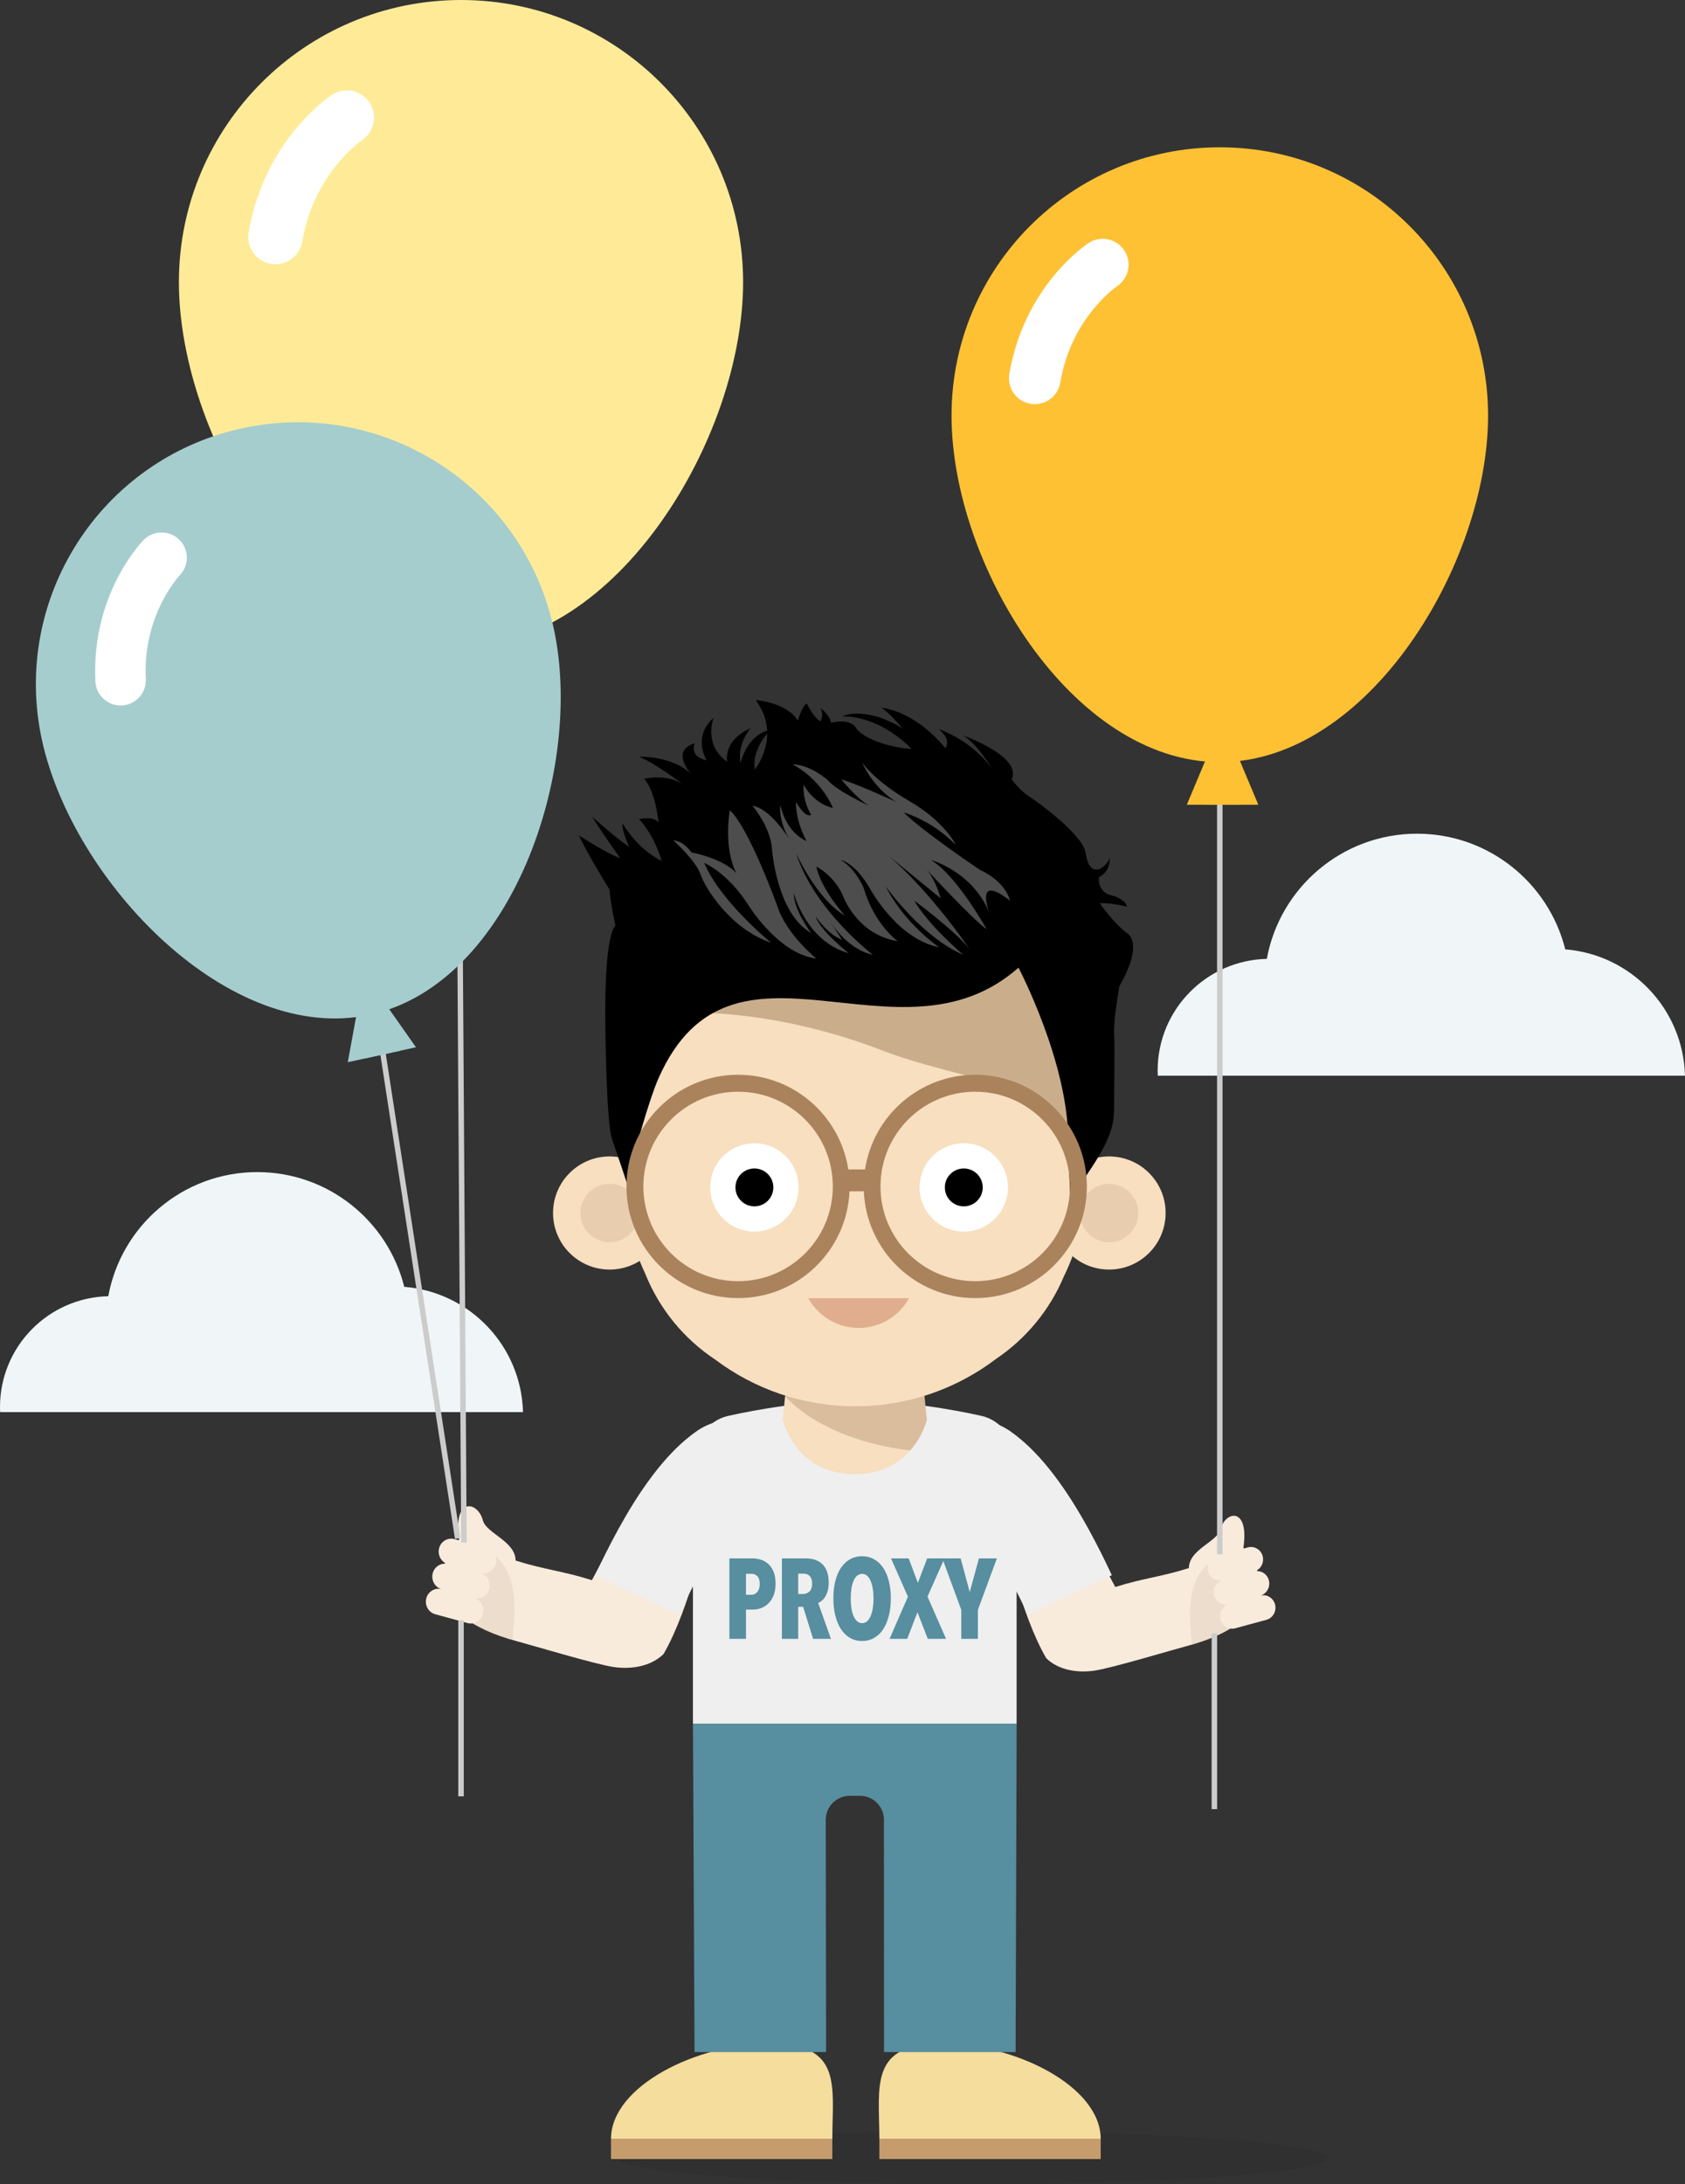 <svg xmlns="http://www.w3.org/2000/svg" xmlns:xlink="http://www.w3.org/1999/xlink" width="162.939" height="211.186" viewBox="0 0 162.939 211.186"><rect x="0" y="0" width="162.939" height="211.186" fill="#333333" stroke="none"/><defs><path id="a" d="M0 0h162.94v211.186H0z"/></defs><clipPath id="b"><use xlink:href="#a" overflow="visible"/></clipPath><g clip-path="url(#b)"><defs><path id="c" d="M0 0h162.94v211.186H0z"/></defs><clipPath id="d"><use xlink:href="#c" overflow="visible"/></clipPath><path clip-path="url(#d)" fill="#F0F6F7" d="M50.574 136.535c-.167-6.41-5.162-11.612-11.483-12.112-1.59-6.372-7.35-11.094-14.213-11.094-7.186 0-13.16 5.177-14.407 12.002C4.665 125.465 0 130.208 0 136.045c0 .163.005.326.013.49h50.56zM162.938 104.01c-.17-6.464-5.204-11.712-11.578-12.216-1.604-6.424-7.41-11.184-14.332-11.184-7.246 0-13.27 5.22-14.527 12.102-5.853.134-10.557 4.917-10.557 10.8 0 .168.006.333.014.497h50.98z"/><g opacity=".07" clip-path="url(#d)"><defs><path id="e" d="M59.745 206.092h68.606v5.094H59.746z"/></defs><clipPath id="f"><use xlink:href="#e" overflow="visible"/></clipPath><path clip-path="url(#f)" d="M128.353 208.638c0 1.407-15.358 2.548-34.304 2.548s-34.304-1.14-34.304-2.548 15.358-2.547 34.303-2.547 34.303 1.14 34.303 2.548"/></g><path clip-path="url(#d)" fill="#F9EBDC" d="M50.004 158.695c1.455.387 7.637 2.246 9.336 2.488 1.7.242 3.575-.04 4.825-1.254 2.57-4.46 4.256-12.137 4.14-13.09-.273-2.23-3.206-3.165-5.18-2.212-1.97.953-3.147 3.043-4.2 5.01-.564 1.05-1.126 2.1-1.688 3.15-2.826-.895-4.55-1.006-7.376-1.898-.023-1.892-2.833-2.613-3.17-3.895-.492-1.864-2.91-2.283-2.29 1.877-2.032 2.1-3.747 7.34 5.604 9.823"/><g opacity=".08" clip-path="url(#d)"><defs><path id="g" d="M42.58 149.34h7.17v9.228h-7.17z"/></defs><clipPath id="h"><use xlink:href="#g" overflow="visible"/></clipPath><path clip-path="url(#h)" fill="#603813" d="M44.66 149.34c.153.04.3.118.455.13 5.928.393 4.51 7.603 4.437 9.098-1.527-.063.014.004 0 0-9.668-2.734-7.17-6.77-4.892-9.227"/></g><path clip-path="url(#d)" fill="#F9EBDC" d="M42.457 149.704c.17-.666.837-1.066 1.483-.89l3.137.853c.645.177 1.033.864.863 1.53-.17.667-.837 1.068-1.482.892.645.176 1.033.864.863 1.53s-.837 1.067-1.482.892c.645.176 1.034.864.863 1.53-.17.666-.836 1.067-1.48.893l-3.138-.855c-.646-.176-1.034-.865-.864-1.53.17-.666.838-1.068 1.483-.893-.644-.176-1.033-.865-.862-1.53.17-.667.837-1.067 1.482-.892-.645-.176-1.033-.865-.863-1.53M114.823 159.138c-1.404.372-7.366 2.164-9.005 2.397s-3.448-.038-4.653-1.208c-2.48-4.296-4.104-11.695-3.992-12.612.262-2.15 3.092-3.05 4.993-2.132 1.903.918 3.037 2.933 4.055 4.828l1.628 3.035c2.725-.86 4.39-.967 7.113-1.828.024-1.823 2.734-2.52 3.06-3.753.475-1.796 2.808-2.2 2.21 1.808 1.958 2.024 3.613 7.075-5.407 9.466"/><g opacity=".08" clip-path="url(#d)"><defs><path id="i" d="M115.068 150.125h6.917v8.89h-6.917z"/></defs><clipPath id="j"><use xlink:href="#i" overflow="visible"/></clipPath><path clip-path="url(#j)" fill="#603813" d="M119.98 150.125c-.148.04-.29.113-.44.123-5.718.38-4.35 7.327-4.278 8.767 1.472-.06-.015.004 0 0 9.322-2.633 6.914-6.52 4.717-8.89"/></g><path clip-path="url(#d)" fill="#F9EBDC" d="M122.103 150.474c-.164-.642-.808-1.027-1.43-.858l-3.026.823c-.622.168-.997.832-.833 1.475.165.642.81 1.028 1.43.858-.62.17-.995.834-.832 1.476.164.64.81 1.027 1.43.857-.62.17-.996.834-.832 1.477.164.642.808 1.028 1.43.858l3.026-.823c.622-.17.997-.835.833-1.478-.166-.64-.81-1.027-1.432-.858.622-.17.997-.833.832-1.476-.164-.642-.807-1.027-1.43-.858.623-.17.997-.833.833-1.476"/><path clip-path="url(#d)" fill="#F4DD9D" d="M74.448 197.59c-7.08 0-15.364 4.126-15.364 9.218h21.404c0-5.092 1.04-9.22-6.04-9.22"/><path clip-path="url(#d)" fill="#C69C6D" d="M59.083 206.808h21.404v1.948H59.083z"/><path clip-path="url(#d)" fill="#F4DD9D" d="M91.073 197.59c7.08 0 15.364 4.126 15.364 9.218H85.033c0-5.092-1.04-9.22 6.04-9.22"/><path clip-path="url(#d)" fill="#C69C6D" d="M85.034 206.808h21.404v1.948H85.034z"/><path clip-path="url(#d)" fill="#EFEFEF" d="M97.636 138.347c-.778-.53-1.69-.902-2.664-1.01-.968-.107-1.92.036-2.653.422-.368.173-.664.41-.897.672-.233.253-.4.532-.512.833-.222.59-.207 1.192-.055 1.79.32 1.197.987 2.2 1.14 3.04.152.834.008 1.296.534 1.63l.07.052c.046.04.11.07.203.155.183.153.458.373.81.746.698.706 1.647 1.953 2.527 3.348.88 1.4 1.7 2.925 2.283 4.096.587 1.17.955 1.977.955 1.977l8.134-3.79s-.403-.89-1.07-2.22c-.665-1.327-1.607-3.093-2.71-4.85-1.108-1.757-2.404-3.506-3.666-4.796-.61-.646-1.23-1.174-1.677-1.535-.218-.184-.428-.322-.553-.417l-.2-.146"/><path clip-path="url(#d)" fill="#EFEFEF" d="M94.943 136.908c-2.957-.66-7.52-1.457-12.27-1.46-4.755 0-9.333.8-12.298 1.462-1.874.416-3.367 2.41-3.367 4.328v25.44h31.298v-25.44c.002-1.917-1.49-3.914-3.363-4.33"/><path clip-path="url(#d)" fill="#F7DFBF" d="M89.143 132.478l.484 4.803s-1.216 5.26-6.97 5.26-6.967-5.26-6.967-5.26l.485-4.802h12.968z"/><path clip-path="url(#d)" fill="#578EA0" d="M67.01 166.678l.15 31.735h12.724l-.033-22.46c0-1.28 1.04-2.316 2.317-2.316h.99c1.28 0 2.317 1.037 2.317 2.315l.01 22.46H98.21l.1-31.734h-31.3z"/><path clip-path="url(#d)" fill="#EFEFEF" d="M72.528 145.72c.526-.335.382-.796.534-1.63.152-.84.817-1.845 1.137-3.04.15-.6.165-1.202-.06-1.792-.11-.3-.278-.58-.512-.832-.233-.26-.53-.5-.896-.673-.734-.385-1.686-.527-2.653-.42-.976.11-1.887.483-2.666 1.013l-.2.146c-.125.095-.336.233-.55.417-.45.36-1.068.89-1.677 1.535-1.26 1.292-2.555 3.042-3.662 4.8-1.1 1.756-2.042 3.522-2.706 4.852-.667 1.33-1.07 2.22-1.07 2.22l8.137 3.782s.367-.81.953-1.98c.584-1.17 1.4-2.694 2.28-4.095.878-1.396 1.828-2.645 2.527-3.352.348-.373.624-.593.807-.747.094-.084.158-.114.205-.153l.068-.053z"/><g opacity=".2" clip-path="url(#d)"><defs><path id="k" d="M75.92 132.478h13.707v7.768H75.92z"/></defs><clipPath id="l"><use xlink:href="#k" overflow="visible"/></clipPath><path clip-path="url(#l)" fill="#603813" d="M76.175 132.478l-.254 2.52c2.455 2.66 6.853 4.626 12.094 5.248 1.246-1.417 1.612-2.965 1.612-2.965l-.484-4.802H76.175z"/></g><path clip-path="url(#d)" fill="#F7DFBF" d="M102.865 123.438c1.43-2.925 2.233-6.208 2.233-9.678 0-2.124-.307-4.177-.868-6.122-.218-5.167-1.96-28.057-15.82-28.057H76.95c-14.012 0-15.64 23.377-15.828 28.195-.536 1.905-.83 3.91-.83 5.985 0 3.347.752 6.518 2.09 9.363 1.366 3.428 3.75 6.332 6.788 8.34 3.76 2.827 8.444 4.508 13.526 4.508 5.132 0 9.857-1.714 13.636-4.592 2.882-1.942 5.17-4.7 6.533-7.94"/><path clip-path="url(#d)" fill="#F7DFBF" d="M64.417 117.283c0 3.02-2.448 5.47-5.468 5.47s-5.47-2.448-5.47-5.47c0-3.02 2.45-5.468 5.47-5.468s5.467 2.447 5.467 5.468M112.716 117.283c0 3.02-2.448 5.47-5.47 5.47-3.02 0-5.468-2.448-5.468-5.47 0-3.02 2.45-5.468 5.47-5.468 3.02 0 5.468 2.447 5.468 5.468"/><path clip-path="url(#d)" fill="#FFF" d="M77.222 114.81c0 2.36-1.913 4.272-4.272 4.272-2.36 0-4.273-1.912-4.273-4.272 0-2.36 1.913-4.27 4.273-4.27 2.36 0 4.272 1.91 4.272 4.27"/><path clip-path="url(#d)" d="M74.782 114.81c0 1.013-.82 1.832-1.832 1.832s-1.833-.82-1.833-1.832.82-1.832 1.833-1.832c1.012 0 1.832.82 1.832 1.832"/><path clip-path="url(#d)" fill="#FFF" d="M97.47 114.81c0 2.36-1.913 4.272-4.27 4.272-2.36 0-4.274-1.912-4.274-4.272 0-2.36 1.913-4.27 4.273-4.27 2.357 0 4.27 1.91 4.27 4.27"/><path clip-path="url(#d)" d="M95.03 114.81c0 1.013-.82 1.832-1.832 1.832s-1.833-.82-1.833-1.832.82-1.832 1.833-1.832 1.832.82 1.832 1.832"/><g opacity=".5" clip-path="url(#d)"><defs><path id="m" d="M78.166 125.525h9.738v2.874h-9.738z"/></defs><clipPath id="n"><use xlink:href="#m" overflow="visible"/></clipPath><path clip-path="url(#n)" fill="#C97E5D" d="M78.166 125.525c.948 1.713 2.773 2.874 4.87 2.874 2.096 0 3.92-1.162 4.87-2.875h-9.74z"/></g><g opacity=".1" clip-path="url(#d)"><defs><path id="o" d="M56.124 114.46h5.648v5.647h-5.648z"/></defs><clipPath id="p"><use xlink:href="#o" overflow="visible"/></clipPath><path clip-path="url(#p)" fill="#603813" d="M61.772 117.284c0 1.56-1.264 2.824-2.824 2.824-1.56 0-2.825-1.265-2.825-2.824s1.265-2.824 2.825-2.824c1.56 0 2.824 1.264 2.824 2.824"/></g><g opacity=".1" clip-path="url(#d)"><defs><path id="q" d="M104.423 114.46h5.648v5.647h-5.647z"/></defs><clipPath id="r"><use xlink:href="#q" overflow="visible"/></clipPath><path clip-path="url(#r)" fill="#603813" d="M110.07 117.284c0 1.56-1.263 2.824-2.823 2.824s-2.825-1.265-2.825-2.824 1.266-2.824 2.825-2.824c1.56 0 2.824 1.264 2.824 2.824"/></g><g opacity=".3" clip-path="url(#d)"><defs><path id="s" d="M61.744 77.117h43.442v33.225H61.744z"/></defs><clipPath id="t"><use xlink:href="#s" overflow="visible"/></clipPath><path clip-path="url(#t)" fill="#603813" d="M103.287 110.342c-.083-.35 1.995-4.825 1.896-5.168-.218-5.167-1.96-28.057-15.82-28.057h-11.46c-7.334 0-14.04 14.51-16.16 21.305 6.347-1.32 15.617.078 23.464 3.106 7.744 2.99 14.375 2.528 18.08 8.814"/></g><path clip-path="url(#d)" d="M60.705 114.646s-.98-2.97-1.525-4.515c-.544-1.543-.65-10.37-.65-12.016s0-7.493.98-8.626c0 0-.555-2.558-.555-3.45 0 0-2.036-3.28-2.986-5.266 0 0 2.985 1.916 4 2.186 0 0-1.964-2.738-2.69-3.972 0 0 2.69 2.397 3.564 2.88 0 0-.726-1.506-.65-2.26 0 0 1.386 2.47 3.785 3.633 0 0-.588-2.328-2.187-4.043 0 0 1.45-.342 1.888.34 0 0-.213-2.807-1.375-4.243 0 0 2.4-.55 3.925.683 0 0-2.838-2.187-4.437-2.808 0 0 3.125-.132 5.024 1.643 0 0-2.038-2.187.362-2.948 0 0-.588 1.304 1.162 1.644 0 0-1.45-2.187.662-4.103 0 0-1.025 2.598 1.31 4.242 0 0-.435-2.056 2.252-3.22 0 0-1.312 1.503-.95 3.36 0 0 .588-2.808 2.913-3.22 0 0-1.89 1.776-1.526 3.832 0 0 2.624-3.29.074-6.71 0 0 2.988.21 4.075 1.985 0 0 .437-1.504.875-1.645 0 0 .587 1.304 1.312 1.715 0 0 .362-.55 0-1.303 0 0 1.013.822 1.013 1.445 0 0 1.824-.483 2.41.47.577.963 3.052 1.916 5.388 2.056 0 0-2.835-3.15-6.697-3.15 0 0 2.11-1.093 5.824 1.164 0 0-1.313-1.574-2.038-1.986 0 0 3.05.14 6.187 3.902 0 0 .65-.823-.662-1.847 0 0 3.136 1.023 5.1 3.76 0 0-1.377-2.395-2.764-3.15 0 0 5.75 1.988 4.738 4.255 0 0 .798 1.094 1.663 1.635.875.552 5.176 3.702 5.463 5.415.298 1.707.812 1.707 1.312 1.647 0 0 .8-.352 1.023-1.104 0 0 .14 1.304-1.023 1.845 0 0-.288 1.586 1.536 1.856 0 0 1.09.41 1.163 1.022 0 0-1.46-.41-2.623-.34 0 0 1.312 1.916 2.697 2.94 0 0 1.6.89-.8 5.074 0 0-.586 3.21-.51 4.654.073 1.434 0 4.584 0 6.23 0 1.645.073 2.668-1.1 4.863-1.164 2.188-2.176 3.08-2.25 4.033-.076.962.137 3.078-.076 3.29 0 0-.8-.212-.8-1.715 0-1.504-.23-4.908-.223-6.37.037-7.585-4.8-16.77-4.8-16.77-11.64 10.258-27.697-5.346-34.806 10.682-.915 2.063-2.474 7.604-2.612 8.696-.15 1.095.234 2.24-.363 1.698"/><path clip-path="url(#d)" fill="#4D4D4D" d="M65.11 81.254s2.186 1.962 2.623 3.275c.438 1.312 2.91 5.31 6.837 6.623 0 0-4.873-3.936-6.473-7.723 0 0 2.26.95 4.223 4.012 0 0 2.912 4.8 6.624 5.237 0 0-2.912-2.327-3.786-5.09 0 0-2.7-7.51-4.588-9.248 0 0-.65 3.638.65 6.112 0 0-.937-1.31-4.36-2.037 0 0-.726-1.098-1.75-1.163"/><path clip-path="url(#d)" fill="#4D4D4D" d="M72.76 77.906s1.748 2.036 1.885 4.148c0 0 .44 6.262 3.788 8.15 0 0-1.675-2.187-1.675-3.86 0 0 1.162 4.66 5.313 5.822 0 0-2.763-2.175-3.2-3.562 0 0 1.162 1.75 2.55 2.262l-1.238-1.9s1.675 2.838 4.224 3.35c0 0-5.675-4.3-7.424-9.824 0 0 1.962 4.437 4.724 6.038 0 0-2.325-2.55-2.762-4.737 0 0 1.675.81 2.55 2.774 0 0 1.31 3.786 5.313 4.436 0 0-2.25-1.6-3.274-5.097 0 0-.728-1.89-2.263-2.763 0 0 1.388.224 2.848 2.763 0 0 2.614 4.884 6.69 5.685 0 0-3.34-2.26-5.164-5.897 0 0 3.425 4.874 7.497 6.623 0 0-3.423-2.912-4.733-5.238 0 0 3.86 2.837 5.322 4.652 0 0-3.724-5.527-7.938-9.1l5.164 4.225s-.513-2.112-1.814-3.275c0 0 4.95 5.387 6.262 6.26 0 0-2.912-5.236-5.397-6.697 0 0 4.225 1.162 5.76 5.387 0 0-1.75-4.288 1.89-1.452 0 0-.29-1.75-2.914-2.985 0 0-5.535-3.713-7.35-5.537 0 0 2.688.726 5.025 3.136 0 0-1.025-2.26-4.588-4.298 0 0-2.986-1.675-4.447-3.638 0 0 .95 2.326 3.286 3.786 0 0-3.788-1.75-5.324-2.186 0 0 1.536 1.888 2.698 2.55 0 0-3.062-1.386-3.935-2.413 0 0-1.602-1.523-3.49-1.6 0 0 2.614 1.24 3.926 4.226 0 0-1.75-.29-2.838-2.252 0 0-.15 1.45.726 2.912 0 0-.513.437-1.45-1.238 0 0-.15 1.6 1.012 3.777 0 0-1.887-.652-2.55-3.49 0 0-.213 1.526.95 3.424 0 0-1.825-3.06-3.637-3.348"/><path clip-path="url(#d)" fill="#AA835C" d="M94.303 103.918c-5.395 0-9.863 3.98-10.658 9.154h-1.613c-.796-5.175-5.265-9.154-10.658-9.154-5.954 0-10.797 4.844-10.797 10.797s4.843 10.796 10.797 10.796c5.795 0 10.524-4.59 10.773-10.325h1.383c.25 5.734 4.98 10.326 10.773 10.326 5.954 0 10.797-4.842 10.797-10.795s-4.843-10.797-10.797-10.797m-22.93 19.957c-5.058 0-9.16-4.102-9.16-9.16 0-5.06 4.102-9.16 9.16-9.16s9.16 4.1 9.16 9.16c0 5.06-4.1 9.16-9.16 9.16m22.93 0c-5.06 0-9.16-4.102-9.16-9.16 0-5.06 4.1-9.16 9.16-9.16 5.06 0 9.16 4.1 9.16 9.16 0 5.06-4.102 9.16-9.16 9.16"/><path clip-path="url(#d)" fill="none" stroke="#CCC" stroke-width=".53" d="M44.58 156.675v17.01M117.43 157.918v17.01M44.294 61.68l.57 87.464M34.378 84.646l9.88 64.106"/><path clip-path="url(#d)" fill="#FFEB97" d="M71.858 27.28c0 15.064-12.214 35.23-27.278 35.23-15.065 0-27.28-20.166-27.28-35.23S29.516 0 44.58 0c15.064 0 27.278 12.214 27.278 27.28"/><path clip-path="url(#d)" fill="#FFEB97" d="M43.422 61.61l-2.195 5.233h5.505s-1.15-8.07-1.115-8.172c.034-.1-2.228 3.007-2.195 2.94"/><path clip-path="url(#d)" fill="#FFEB97" d="M46.303 61.61l2.195 5.233h-5.504s1.15-8.07 1.115-8.172c-.036-.1 2.227 3.007 2.193 2.94"/><path clip-path="url(#d)" fill="#FFF" d="M26.207 25.515c-1.432-.238-2.402-1.592-2.164-3.025 1.53-8.986 7.776-13.122 8.048-13.315h.003c1.21-.8 2.843-.464 3.643.75.798 1.21.464 2.84-.747 3.64l-.003.002c-.02.014-.06.043-.115.085-.11.082-.288.22-.512.412-.446.384-1.08.986-1.748 1.802-1.34 1.638-2.816 4.1-3.38 7.484-.234 1.416-1.557 2.378-2.97 2.174l-.055-.01"/><path clip-path="url(#d)" fill="none" stroke="#CCC" stroke-width=".53" d="M117.953 62.82v87.467"/><path clip-path="url(#d)" fill="#FEC133" d="M143.896 40.185c0 14.327-11.615 33.505-25.943 33.505-14.327 0-25.94-19.18-25.94-33.505 0-14.328 11.613-25.943 25.94-25.943 14.327 0 25.943 11.615 25.943 25.943"/><path clip-path="url(#d)" fill="#FEC133" d="M116.852 72.834l-2.088 4.977H120s-1.094-7.674-1.06-7.77c.033-.096-2.12 2.858-2.088 2.794"/><path clip-path="url(#d)" fill="#FEC133" d="M119.592 72.834l2.088 4.977h-5.235s1.094-7.674 1.06-7.77c-.032-.096 2.12 2.858 2.087 2.794"/><path clip-path="url(#d)" fill="#FFF" d="M99.658 39.045c-1.362-.226-2.283-1.514-2.06-2.877 1.455-8.545 7.397-12.48 7.656-12.663 1.153-.76 2.705-.442 3.466.71.76 1.154.442 2.705-.71 3.466l-.003.002c-.02.014-.056.04-.108.08-.107.08-.275.21-.487.393-.425.365-1.027.937-1.664 1.713-1.276 1.558-2.68 3.898-3.213 7.118-.224 1.347-1.48 2.26-2.826 2.067l-.052-.008"/><path clip-path="url(#d)" fill="#A6CDCD" d="M53.54 60.73c2.996 13.664-4.07 34.38-17.732 37.376-13.663 2.996-28.75-12.863-31.746-26.525C1.066 57.92 9.714 44.414 23.375 41.418 37.038 38.42 50.543 47.07 53.54 60.73"/><path clip-path="url(#d)" fill="#A6CDCD" d="M34.58 97.52l-.95 5.184 4.99-1.095s-2.646-7.09-2.635-7.19c.01-.098-1.423 3.17-1.406 3.1"/><path clip-path="url(#d)" fill="#A6CDCD" d="M37.192 96.948l3.032 4.31-4.992 1.095s-.563-7.548-.614-7.633 2.618 2.283 2.574 2.228"/><path clip-path="url(#d)" fill="#FFF" d="M11.788 68.21c-1.346.07-2.495-.966-2.564-2.313-.4-8.453 4.442-13.446 4.65-13.676h.002c.94-.966 2.486-.986 3.453-.045.964.94.986 2.485.046 3.452h-.002l-.087.1c-.084.098-.217.257-.382.477-.33.437-.783 1.11-1.227 1.98-.89 1.754-1.74 4.28-1.576 7.46.068 1.332-.94 2.467-2.26 2.563-.02 0-.036.002-.054.003"/><path clip-path="url(#d)" fill="#578EA0" d="M74.996 153.12c0 .433-.06.807-.184 1.12-.122.315-.286.576-.49.78s-.436.357-.695.457c-.258.1-.52.148-.786.148h-.704v2.834h-1.604v-7.778h2.248c.258 0 .52.04.78.12.263.08.502.215.716.4.215.19.388.44.52.754.134.315.2.704.2 1.165m-1.532.034c0-.353-.078-.604-.235-.758-.158-.154-.348-.23-.573-.23h-.52v2.032h.52c.225 0 .415-.09.572-.27.156-.18.234-.437.234-.774M78.628 158.46l-.967-3.1h-.478v3.1H75.61v-7.78h2.313c.7 0 1.243.197 1.63.59.388.392.582.976.582 1.752 0 .285-.03.542-.092.77-.06.226-.14.42-.24.58-.098.163-.208.294-.33.397s-.24.176-.356.22l1.232 3.47h-1.722zm-.097-5.34c0-.197-.025-.358-.076-.482-.05-.125-.117-.224-.2-.297s-.17-.12-.27-.146c-.098-.026-.195-.04-.29-.04h-.512v1.968h.48c.232 0 .435-.08.608-.237.174-.16.26-.413.26-.764M86.142 154.548c0 .615-.064 1.177-.194 1.687s-.313.942-.55 1.302c-.24.36-.53.637-.875.835s-.73.297-1.16.297-.815-.1-1.16-.298-.634-.476-.872-.835c-.238-.36-.422-.793-.55-1.302-.13-.51-.195-1.07-.195-1.687s.063-1.173.19-1.675.307-.93.546-1.285c.24-.355.53-.63.874-.824.344-.193.734-.292 1.17-.292.43 0 .815.1 1.16.292.343.194.634.47.873.824.238.355.422.783.55 1.285.13.502.195 1.06.195 1.675m-1.676 0c0-.337-.023-.65-.07-.938-.048-.29-.118-.54-.21-.753-.092-.212-.206-.38-.342-.5-.138-.12-.297-.182-.48-.182s-.346.062-.486.182-.255.288-.347.5c-.09.213-.16.464-.203.753s-.066.602-.066.938.023.652.067.945.112.545.204.758c.093.213.21.382.348.506.14.125.303.188.486.188s.343-.063.48-.188c.136-.124.25-.293.342-.505.092-.212.162-.464.21-.757.046-.292.07-.608.07-.945"/><path clip-path="url(#d)" fill="#578EA0" d="M89.718 158.46l-1-2.572-.992 2.57H86.02l1.777-4.075-1.635-3.702h1.706l.89 2.363.898-2.362h1.675l-1.643 3.693 1.797 4.086"/><path clip-path="url(#d)" fill="#578EA0" d="M94.56 155.66v2.8h-1.604v-2.8l-1.83-4.978h1.77l.867 3.218h.02l.88-3.218h1.735"/></g></svg>